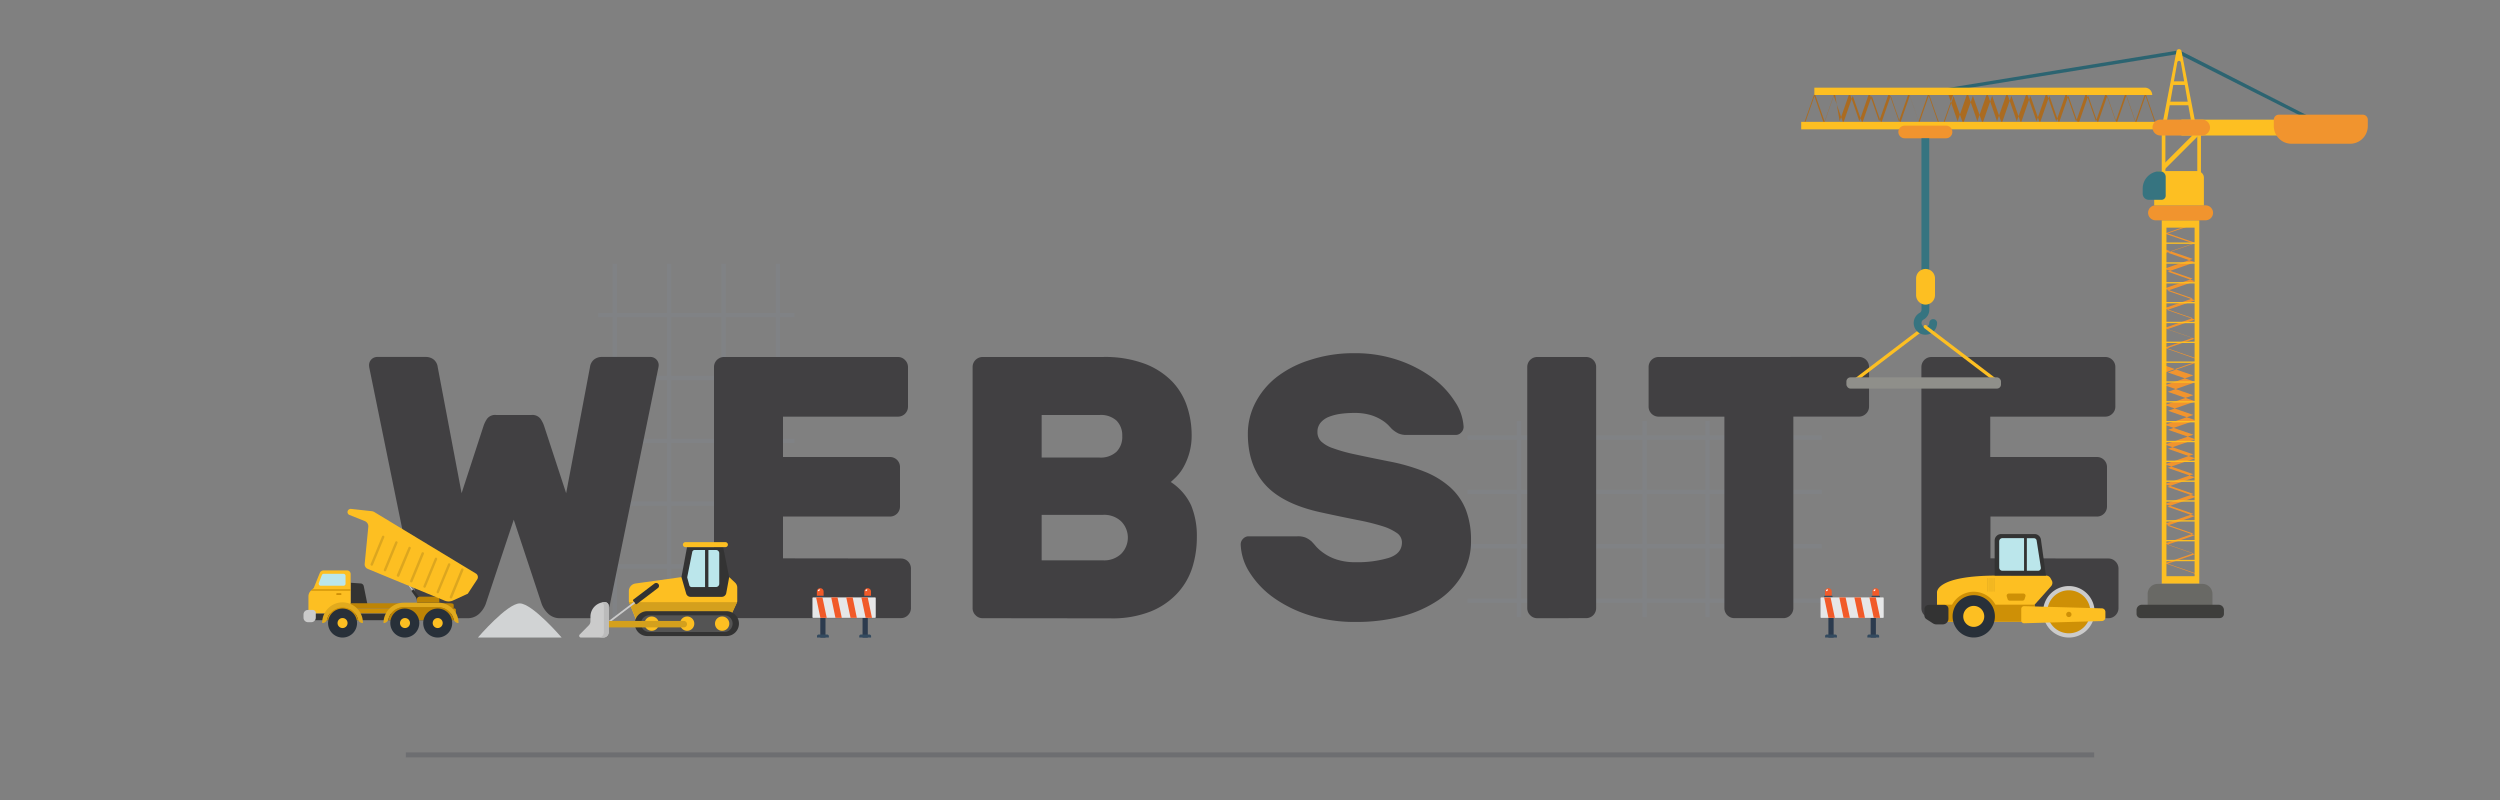 <svg id="OBJECTS" xmlns="http://www.w3.org/2000/svg" viewBox="0 0 500 160.02"><rect x="0" y="0" width="500" height="160.02" fill="#808080" stroke="none"/><defs><style>.cls-1{fill:#808285;}.cls-2{fill:#414042;}.cls-3{fill:#fdbf22;}.cls-4{fill:#333;}.cls-5{fill:#d4a01d;}.cls-6{fill:#545454;}.cls-7{fill:#bbe6eb;}.cls-8{fill:#cbcbcb;}.cls-9{fill:#bbb;}.cls-10{fill:#ce9006;}.cls-11{fill:#bd8405;}.cls-12{fill:#e1aa1e;}.cls-13{fill:#283039;}.cls-14{fill:#dca61f;}.cls-15{fill:#2c6471;}.cls-16{fill:#f1942e;}.cls-17{fill:#aa6b21;}.cls-18{fill:#367480;}.cls-19{fill:#696965;}.cls-20{fill:#3e3e3c;}.cls-21{fill:#8f8f8a;}.cls-22{fill:#e9b020;}.cls-23{fill:#d1d3d4;}.cls-24{fill:#f15a29;}.cls-25{fill:#334a5f;}.cls-26{fill:#fff;}.cls-27{fill:#2c3b4e;}.cls-28{fill:#e6e7e8;}.cls-29{fill:#6d6e71;}</style></defs><rect class="cls-1" x="119.64" y="87.74" width="39.24" height="0.85"/><rect class="cls-1" x="119.64" y="62.61" width="39.24" height="0.85"/><rect class="cls-1" x="119.64" y="75.18" width="39.24" height="0.85"/><rect class="cls-1" x="119.64" y="100.3" width="39.24" height="0.85"/><rect class="cls-1" x="119.64" y="112.87" width="39.24" height="0.85"/><rect class="cls-1" x="122.52" y="52.74" width="0.85" height="70.85"/><rect class="cls-1" x="133.4" y="52.74" width="0.85" height="70.85"/><rect class="cls-1" x="144.28" y="52.74" width="0.85" height="70.85"/><rect class="cls-1" x="155.16" y="52.74" width="0.85" height="70.85"/><rect class="cls-1" x="328.5" y="84.2" width="0.85" height="39.24"/><rect class="cls-1" x="353.63" y="84.2" width="0.85" height="39.24"/><rect class="cls-1" x="341.06" y="84.2" width="0.85" height="39.24"/><rect class="cls-1" x="315.94" y="84.2" width="0.85" height="39.24"/><rect class="cls-1" x="303.37" y="84.2" width="0.85" height="39.24"/><rect class="cls-1" x="293.5" y="87.08" width="70.85" height="0.85"/><rect class="cls-1" x="293.5" y="97.95" width="70.85" height="0.85"/><rect class="cls-1" x="293.5" y="108.83" width="70.85" height="0.85"/><rect class="cls-1" x="293.5" y="119.71" width="70.85" height="0.85"/><path class="cls-2" d="M113.23,98.64,118,73.4a2.3,2.3,0,0,1,.9-1.56,2.51,2.51,0,0,1,1.42-.45h9.78A1.66,1.66,0,0,1,131.74,73a3.31,3.31,0,0,1-.08.6L122,120.81a3.18,3.18,0,0,1-1.19,1.94,3.75,3.75,0,0,1-2.54.89h-6.19a3.34,3.34,0,0,1-2.43-.89,5.17,5.17,0,0,1-1.31-1.94l-5.59-16.87-5.61,16.87a5.14,5.14,0,0,1-1.3,1.94,3.34,3.34,0,0,1-2.43.89H87.25a3.75,3.75,0,0,1-2.54-.89,3.2,3.2,0,0,1-1.2-1.94L73.88,73.63a3.15,3.15,0,0,1-.07-.6,1.64,1.64,0,0,1,1.64-1.64h9.78a2.51,2.51,0,0,1,1.42.45,2.26,2.26,0,0,1,.89,1.56l4.78,25.24,4.41-13.52a5.66,5.66,0,0,1,.67-1.34A2,2,0,0,1,99.27,83h7a2,2,0,0,1,1.87.82,5.66,5.66,0,0,1,.67,1.34Z"/><path class="cls-2" d="M180.19,111.7a2,2,0,0,1,2,2v7.91a2,2,0,0,1-.59,1.42,1.94,1.94,0,0,1-1.42.59H144.8a2,2,0,0,1-2-2V73.4a2,2,0,0,1,2-2h34.79A1.94,1.94,0,0,1,181,72a2,2,0,0,1,.6,1.41v7.92a2,2,0,0,1-2,2h-23V91.4H178a2,2,0,0,1,2,2v7.91a2,2,0,0,1-2,2H156.6v8.36Z"/><path class="cls-2" d="M196.53,123.64a1.9,1.9,0,0,1-1.41-.59,1.94,1.94,0,0,1-.6-1.42V73.4a2,2,0,0,1,2-2h24A22.7,22.7,0,0,1,229,72.77a15.17,15.17,0,0,1,5.48,3.58,13.2,13.2,0,0,1,2.95,5,18.17,18.17,0,0,1,.9,5.57,12.87,12.87,0,0,1-.49,3.77,13.18,13.18,0,0,1-1.15,2.76,9.16,9.16,0,0,1-1.38,1.86c-.48.48-.86.84-1.16,1.09a11.21,11.21,0,0,1,4.07,4.66,16,16,0,0,1,1.15,6.39,20.08,20.08,0,0,1-.89,6,13.71,13.71,0,0,1-3,5.19,14.84,14.84,0,0,1-5.34,3.65,20.84,20.84,0,0,1-8.06,1.38Zm27.92-36.43a4.17,4.17,0,0,0-1.15-3.09A4.64,4.64,0,0,0,219.9,83H208.33v8.51H219.9a4.64,4.64,0,0,0,3.4-1.16A4.18,4.18,0,0,0,224.45,87.21Zm-16.12,24.86h12.32a4.92,4.92,0,0,0,3.58-1.3,4.61,4.61,0,0,0,0-6.5,4.92,4.92,0,0,0-3.58-1.3H208.33Z"/><path class="cls-2" d="M270.81,70.64A26.66,26.66,0,0,1,279.58,72a25.52,25.52,0,0,1,6.91,3.55A17.77,17.77,0,0,1,291,80.35a10,10,0,0,1,1.72,5,1.57,1.57,0,0,1-.49,1.16,1.49,1.49,0,0,1-1.08.48h-9.78a4,4,0,0,1-1.68-.3,5.63,5.63,0,0,1-1.31-.89l-.7-.75A7.05,7.05,0,0,0,276.34,84a9.19,9.19,0,0,0-2.24-1,11.23,11.23,0,0,0-3.29-.41,20.08,20.08,0,0,0-2.73.18,10.23,10.23,0,0,0-2.31.6,4.11,4.11,0,0,0-1.64,1.16,2.8,2.8,0,0,0-.64,1.86,2.62,2.62,0,0,0,.71,1.87,6.47,6.47,0,0,0,2.39,1.38A31.44,31.44,0,0,0,271,90.87q2.74.6,6.86,1.42a38.38,38.38,0,0,1,7.17,2.09,17.08,17.08,0,0,1,5.11,3.17,12,12,0,0,1,3.06,4.48,16.74,16.74,0,0,1,1,6.09,13.31,13.31,0,0,1-1.72,6.79,15.57,15.57,0,0,1-4.81,5.11,23.57,23.57,0,0,1-7.32,3.25,35.68,35.68,0,0,1-9.22,1.12,30.26,30.26,0,0,1-9.25-1.34,25.4,25.4,0,0,1-7.21-3.55,18,18,0,0,1-4.74-5,11.12,11.12,0,0,1-1.79-5.6,1.57,1.57,0,0,1,.49-1.16,1.49,1.49,0,0,1,1.08-.48h9.78a4.1,4.1,0,0,1,1.64.26,4.71,4.71,0,0,1,1.2.78c.19.2.49.52.89,1a9,9,0,0,0,1.61,1.38,9.47,9.47,0,0,0,2.53,1.23,11.73,11.73,0,0,0,3.77.53,21.82,21.82,0,0,0,6.61-.86c1.77-.57,2.65-1.61,2.65-3.1a2.27,2.27,0,0,0-1-1.87,10.42,10.42,0,0,0-2.91-1.38,45,45,0,0,0-5-1.23c-2-.4-4.39-.89-7.13-1.49-5.12-1.1-8.87-2.92-11.23-5.49s-3.55-6-3.55-10.26a13.51,13.51,0,0,1,1.46-6.12,15.63,15.63,0,0,1,4.22-5.16A21,21,0,0,1,262,72,27.66,27.66,0,0,1,270.81,70.64Z"/><path class="cls-2" d="M307.46,123.64a1.9,1.9,0,0,1-1.41-.59,1.94,1.94,0,0,1-.6-1.42V73.4a2,2,0,0,1,2-2h9.78a2,2,0,0,1,2,2v48.23a2,2,0,0,1-2,2Z"/><path class="cls-2" d="M371.81,71.39a2,2,0,0,1,2,2v7.92a1.94,1.94,0,0,1-.6,1.42,2,2,0,0,1-1.42.59H358.67v38.3a2,2,0,0,1-.59,1.42,1.93,1.93,0,0,1-1.42.59h-9.78a2,2,0,0,1-2-2V83.33H331.72a2,2,0,0,1-2-2V73.4a2,2,0,0,1,2-2Z"/><path class="cls-2" d="M421.68,111.7a1.94,1.94,0,0,1,1.42.6,2,2,0,0,1,.6,1.42v7.91a2,2,0,0,1-.6,1.42,1.93,1.93,0,0,1-1.42.59H386.29a1.9,1.9,0,0,1-1.41-.59,1.94,1.94,0,0,1-.6-1.42V73.4a2,2,0,0,1,2-2h34.79a2,2,0,0,1,2,2v7.92a1.94,1.94,0,0,1-.6,1.42,2,2,0,0,1-1.42.59h-23V91.4h21.35a2,2,0,0,1,2,2v7.91a2,2,0,0,1-2,2H398.09v8.36Z"/><path class="cls-3" d="M147.45,120.31l-1.75,3.77H127.25l-1.48-3.77v-2.08a1.55,1.55,0,0,1,1.33-1.53l9.19-1.28h9.55l1.17,1.1a1.39,1.39,0,0,1,.44,1Z"/><path class="cls-4" d="M145.84,115.42l-1.21-6h-7.22l-1.12,6,.94,3.28a.91.91,0,0,0,.88.67h6.24a.92.92,0,0,0,.9-.75Z"/><polygon class="cls-5" points="147.44 120.43 125.82 120.43 127.3 124.08 145.74 124.08 147.44 120.43"/><path class="cls-4" d="M129.44,127.21h15.87a2.48,2.48,0,0,0,2.48-2.48h0a2.49,2.49,0,0,0-2.48-2.49H129.44a2.49,2.49,0,0,0-2.48,2.49h0A2.48,2.48,0,0,0,129.44,127.21Z"/><path class="cls-6" d="M129.86,126.4h15a1.66,1.66,0,0,0,1.66-1.67h0a1.66,1.66,0,0,0-1.66-1.67h-15a1.66,1.66,0,0,0-1.66,1.67h0A1.66,1.66,0,0,0,129.86,126.4Z"/><path class="cls-3" d="M128.91,124.73a1.43,1.43,0,1,0,1.42-1.43A1.43,1.43,0,0,0,128.91,124.73Z"/><path class="cls-3" d="M136,124.73a1.43,1.43,0,1,0,1.42-1.43A1.43,1.43,0,0,0,136,124.73Z"/><path class="cls-3" d="M143,124.73a1.43,1.43,0,1,0,1.42-1.43A1.42,1.42,0,0,0,143,124.73Z"/><path class="cls-3" d="M137.08,109.43h8a.5.5,0,0,0,.5-.5h0a.5.5,0,0,0-.5-.5h-8a.51.51,0,0,0-.5.5h0A.5.5,0,0,0,137.08,109.43Z"/><path class="cls-7" d="M138.46,110.35l-1,5a.55.55,0,0,0,0,.22l.41,1.49a.46.46,0,0,0,.46.35h2.68V110h-2.12A.49.49,0,0,0,138.46,110.35Z"/><path class="cls-7" d="M141.68,110h1.51a.65.65,0,0,1,.66.65v6.09a.65.65,0,0,1-.66.66h-1.51Z"/><path class="cls-4" d="M126.67,120.22l.43.57a.22.22,0,0,0,.3,0l4.18-3.18a.56.56,0,0,0,.11-.79h0a.57.57,0,0,0-.8-.11l-4.18,3.17A.22.22,0,0,0,126.67,120.22Z"/><rect class="cls-8" x="123.04" y="118.68" width="0.36" height="9.22" transform="translate(99.28 295.95) rotate(-127.12)"/><path class="cls-5" d="M119.76,125.48h17a.63.63,0,0,0,.64-.64h0a.64.64,0,0,0-.64-.65h-17Z"/><path class="cls-8" d="M121.74,121.18v5.25a1.07,1.07,0,0,1-1.07,1.08h-4.48a.35.35,0,0,1-.25-.6l1.82-1.85a1.14,1.14,0,0,0,.33-.8v-.93a2.9,2.9,0,0,1,2.9-2.9h0A.76.76,0,0,1,121.74,121.18Z"/><path class="cls-9" d="M120.78,126.43v-5.25a.74.74,0,0,0-.43-.68,3.39,3.39,0,0,1,.64-.07h0a.76.76,0,0,1,.75.75v5.25a1.07,1.07,0,0,1-1.07,1.08h-1A1.07,1.07,0,0,0,120.78,126.43Z"/><path class="cls-4" d="M83.61,119.76l.18-.13a.17.17,0,0,0,0-.23l-1-1.42a.16.16,0,0,0-.23,0l-.18.13a.17.17,0,0,0,0,.23l1,1.43A.16.16,0,0,0,83.61,119.76Z"/><rect class="cls-8" x="82.08" y="117.04" width="0.19" height="1.07" transform="translate(217.59 164.86) rotate(144.2)"/><path class="cls-4" d="M72.1,116.69a.67.67,0,0,1,.65.53l.72,3.56H70.13v-4.23Z"/><path class="cls-3" d="M62.2,118.11l.55-.52,1.21-3a.83.83,0,0,1,.76-.51H69.4a.73.73,0,0,1,.73.73v7.88H62.29a.6.6,0,0,1-.6-.6v-2.8A1.6,1.6,0,0,1,62.2,118.11Z"/><path class="cls-7" d="M69.11,115.18v1.56a.41.41,0,0,1-.41.41H64.16a.41.41,0,0,1-.39-.56l.6-1.56a.42.42,0,0,1,.39-.27H68.7A.42.42,0,0,1,69.11,115.18Z"/><path class="cls-10" d="M70.07,121.65h21.1a0,0,0,0,1,0,0v1a0,0,0,0,1,0,0H70.4a.32.32,0,0,1-.32-.32v-.72A0,0,0,0,1,70.07,121.65Z" transform="translate(161.25 244.33) rotate(180)"/><path class="cls-4" d="M63,122.69H90.53a.65.65,0,0,1,.65.65V124a0,0,0,0,1,0,0h-29a0,0,0,0,1,0,0v-.56A.8.8,0,0,1,63,122.69Z" transform="translate(153.39 246.73) rotate(180)"/><path class="cls-11" d="M90.74,121.06v.59H70.13v-1H90C90.41,120.68,90.74,120.66,90.74,121.06Z"/><path class="cls-10" d="M62.2,118.11l.25-.24h7.68v.26h-8Z"/><path class="cls-12" d="M68.51,121.44a3.17,3.17,0,0,0-3.08,2.43,1,1,0,0,1-.92.74h0a.07.07,0,0,1-.07-.07,4.07,4.07,0,0,1,8.14,0,.08.08,0,0,1-.07.07h0a1,1,0,0,1-.92-.74A3.17,3.17,0,0,0,68.51,121.44Z"/><path class="cls-10" d="M65.43,123.87a3.17,3.17,0,0,1,6.16,0,.64.64,0,0,0,.06.18H65.37Z"/><path class="cls-13" d="M65.61,124.61a2.9,2.9,0,1,0,2.9-2.9A2.9,2.9,0,0,0,65.61,124.61Z"/><path class="cls-3" d="M67.51,124.61a1,1,0,1,0,2,0,1,1,0,1,0-2,0Z"/><path class="cls-8" d="M63.16,122.6v.93a.91.91,0,0,1-.91.91H61.6a.9.9,0,0,1-.9-.9v-.65a.9.9,0,0,1,.9-.9h.95A.62.62,0,0,1,63.16,122.6Z"/><path class="cls-12" d="M80.76,120.54h6.89a4.06,4.06,0,0,1,4.06,4,.07.07,0,0,1-.06.07,1,1,0,0,1-.92-.74,3.18,3.18,0,0,0-3.08-2.43H80.76a3.17,3.17,0,0,0-3.08,2.43,1,1,0,0,1-.92.74.07.07,0,0,1-.06-.07A4.06,4.06,0,0,1,80.76,120.54Z"/><path class="cls-11" d="M77.68,123.87a3.17,3.17,0,0,1,3.08-2.43h6.89a3.18,3.18,0,0,1,3.08,2.43.64.64,0,0,0,.06.18H77.62A.64.64,0,0,0,77.68,123.87Z"/><path class="cls-13" d="M78.06,124.61a2.9,2.9,0,1,0,2.9-2.9A2.9,2.9,0,0,0,78.06,124.61Z"/><path class="cls-3" d="M80,124.61a1,1,0,1,0,1-1A1,1,0,0,0,80,124.61Z"/><path class="cls-13" d="M84.64,124.61a2.9,2.9,0,1,0,2.89-2.9A2.89,2.89,0,0,0,84.64,124.61Z"/><path class="cls-3" d="M86.54,124.61a1,1,0,1,0,1-1A1,1,0,0,0,86.54,124.61Z"/><path class="cls-11" d="M83.37,119.36h4.49a0,0,0,0,1,0,0V120a.55.55,0,0,1-.55.55H83.92a.55.55,0,0,1-.55-.55v-.63A0,0,0,0,1,83.37,119.36Z" transform="translate(171.23 239.89) rotate(180)"/><path class="cls-3" d="M88.86,120.1l-15.28-6.31a1,1,0,0,1-.64-1.07l.72-7.34a1.14,1.14,0,0,0-.69-1.16L69.9,103a.64.64,0,0,1-.4-.59h0a.65.65,0,0,1,.71-.63l4.17.46a1.38,1.38,0,0,1,.47.16l20.32,12.3a.84.84,0,0,1,.27,1.18l-1.88,2.86-3,1.38A2.1,2.1,0,0,1,88.86,120.1Z"/><path class="cls-14" d="M74.58,113l2.28-5.53a.25.25,0,0,0-.13-.32h0a.24.24,0,0,0-.32.13l-2.28,5.52a.26.26,0,0,0,.13.33h0A.25.25,0,0,0,74.58,113Z"/><path class="cls-14" d="M77.22,114.13l2.28-5.53a.25.25,0,0,0-.13-.32h0a.23.23,0,0,0-.32.13l-2.28,5.52a.25.25,0,0,0,.13.32l0,0A.25.25,0,0,0,77.22,114.13Z"/><path class="cls-14" d="M79.86,115.21l2.28-5.52a.25.25,0,0,0-.13-.32l0,0a.24.24,0,0,0-.32.14L79.37,115a.25.25,0,0,0,.13.32l0,0A.24.24,0,0,0,79.86,115.21Z"/><path class="cls-14" d="M80.41,113.17h6a.25.25,0,0,1,.25.25v0a.25.25,0,0,1-.25.25h-6a.25.25,0,0,1-.25-.25v0a.24.24,0,0,1,.24-.24Z" transform="translate(220.06 79.59) rotate(112.41)"/><path class="cls-14" d="M85.14,117.39l2.28-5.52a.25.25,0,0,0-.13-.32l0,0a.25.25,0,0,0-.32.13l-2.28,5.53a.25.25,0,0,0,.13.32l0,0A.24.24,0,0,0,85.14,117.39Z"/><path class="cls-14" d="M87.78,118.48,90.06,113a.26.26,0,0,0-.13-.33h0a.25.25,0,0,0-.32.13l-2.28,5.53a.25.25,0,0,0,.13.32l0,0A.24.24,0,0,0,87.78,118.48Z"/><path class="cls-14" d="M90.42,119.57,92.7,114a.24.24,0,0,0-.14-.31l0,0a.25.25,0,0,0-.32.13l-2.28,5.53a.25.25,0,0,0,.13.32h0A.23.23,0,0,0,90.42,119.57Z"/><path class="cls-10" d="M67.42,119h.7a.18.18,0,0,0,.18-.18h0a.19.19,0,0,0-.18-.19h-.7a.19.19,0,0,0-.18.19h0A.18.18,0,0,0,67.42,119Z"/><path class="cls-15" d="M463.25,24.71a.32.32,0,0,0,.29-.18.33.33,0,0,0-.14-.45l-27.48-14a.36.36,0,0,0-.21,0L387.08,18a.34.34,0,0,0-.28.38.34.34,0,0,0,.39.28l48.52-7.87L463.1,24.67A.26.26,0,0,0,463.25,24.71Z"/><rect class="cls-3" x="436.27" y="23.92" width="23.52" height="3.17" transform="translate(896.07 51.02) rotate(180)"/><path class="cls-16" d="M458.29,23h11.77a3.54,3.54,0,0,1,3.54,3.54v1.27a1,1,0,0,1-1,1H455.8a1,1,0,0,1-1-1V26.49A3.54,3.54,0,0,1,458.29,23Z" transform="translate(928.36 51.75) rotate(180)"/><path class="cls-3" d="M436.16,12.45a.36.36,0,0,0-.7,0l-2.18,12.34h-.79l2.81-14.58a.52.52,0,0,1,1,0l2.81,14.58h-.79Z"/><path class="cls-3" d="M432.35,25.87v9.24h7.84V25.87Zm.73.86h6.38v7.52h-6.38Z"/><path class="cls-16" d="M433.08,50.67s0-.06.08-.08l5.48-1.9-5.48-1.9c-.05,0-.08,0-.08-.07s0-.06.08-.08l5.69-2a.31.31,0,0,1,.25,0s0,.1-.05.13l-5.48,1.9,5.48,1.9s0,0,0,0h.05s0,0,0,0h0a.14.14,0,0,1-.08.07l-5.48,1.9,5.48,1.9h.05l0,0v0h0s0,0,0,0h-.05l-5.48,1.9,5.48,1.91h0l0,0h0l0,0s0,0,0,0h0s0,0,0,0h-.05l-5.48,1.9,5.48,1.9h0l0,0h0l0,0a0,0,0,0,0,0,0h0a.13.13,0,0,1,0,.05h-.05l-5.48,1.9,5.48,1.9h0l0,0h0l0,0a0,0,0,0,0,0,0h0a.13.13,0,0,1,0,.05h0s0,0,0,0l-5.48,1.9,5.48,1.9h0l0,0h0s0,0,0,0a0,0,0,0,0,0,0h0a.13.13,0,0,1,0,0h0s0,0,0,0l-5.48,1.9,5.48,1.9c.05,0,.08,0,.08.08a.09.09,0,0,1,0,0,.31.31,0,0,1-.25,0l-5.69-2c-.05,0-.08,0-.08-.08s0-.06.08-.07l5.48-1.9-5.48-1.91c-.05,0-.08,0-.08-.07s0-.06.08-.07l5.48-1.9-5.48-1.9c-.05,0-.08-.05-.08-.08s0,0,.08-.07l5.48-1.9-5.48-1.9c-.05,0-.08,0-.08-.08s0-.05.08-.07l5.48-1.9-5.48-1.9c-.05,0-.08,0-.08-.08s0,0,.08-.07l5.48-1.9-5.48-1.9C433.11,50.72,433.08,50.7,433.08,50.67Z"/><path class="cls-16" d="M433.08,74.54s0-.06.08-.08l5.69-2a.31.31,0,0,1,.25,0s0,.1-.05.13l-5.48,1.9,5.48,1.9h.07a0,0,0,0,0,0,0h0a.14.14,0,0,1-.08.07l-5.48,1.9,5.48,1.9h.07s0,0,0,0h0s0,0,0,0h0l0,0-5.48,1.9,5.48,1.9h0l0,0h0s0,0,0,0h0s0,0,0,0h0l0,0-5.48,1.9,5.48,1.9h0l0,0h0s0,0,0,0h0s0,0,0,0h-.05l-5.48,1.9,5.48,1.91h0l0,0h0l0,0a0,0,0,0,0,0,0h0a.13.13,0,0,1,0,0h-.05l-5.48,1.9,5.48,1.9h0l0,0h0l0,0v0h0a.13.13,0,0,1,0,0h-.05l-5.48,1.9,5.48,1.9c.05,0,.08.05.08.08a0,0,0,0,0,0,0s0,.07-.07.09l-5.48,1.9,5.48,1.9h0l0,0h0l0,0a0,0,0,0,0,0,0h0a.13.13,0,0,1,0,0h-.05l-5.48,1.9,5.48,1.9h.05l0,0a0,0,0,0,0,0,0h0a.13.13,0,0,1,0,0h0s0,0,0,0l-5.48,1.9,5.48,1.9h.07a0,0,0,0,0,0,0h0a.13.13,0,0,1,0,0h0s0,0,0,0l-5.48,1.9,5.48,1.9c.05,0,.08.05.08.07a.05.05,0,0,1,0,0,.27.27,0,0,1-.25,0l-5.69-2c-.05,0-.08,0-.08-.07s0-.06.08-.07l5.48-1.91-5.48-1.9c-.05,0-.08,0-.08-.07s0-.06.08-.07l5.48-1.9-5.48-1.9c-.05,0-.08,0-.08-.08s0,0,.08-.07l5.48-1.9-5.48-1.9c-.05,0-.08-.05-.08-.08s0,0,.08-.07l5.52-1.92-5.52-1.91c-.05,0-.08,0-.08-.08s0,0,.08-.07l5.48-1.9-5.48-1.9c-.05,0-.08,0-.08-.08s0,0,.08-.07l5.48-1.9-5.48-1.9c-.05,0-.08,0-.08-.08s0,0,.08-.07l5.48-1.9-5.48-1.9c-.05,0-.08,0-.08-.07s0-.06.08-.08l5.48-1.9-5.48-1.9c-.05,0-.08,0-.08-.07s0-.06.08-.08l5.48-1.9-5.48-1.9c-.05,0-.08,0-.08-.07s0-.06.08-.08l5.48-1.9-5.48-1.9C433.11,74.59,433.08,74.57,433.08,74.54Z"/><path class="cls-17" d="M366.89,18.74s-.06,0-.07.08l-1.9,5.48L363,18.82c0-.05,0-.08-.07-.08s-.06,0-.07.08l-2,5.69a.31.31,0,0,0,0,.25c0,.06.09,0,.12-.05l1.9-5.47,1.9,5.47v0s0,0,0,0h0l0,0h0s.05,0,.07-.08l1.9-5.47,1.9,5.47s0,0,0,0,0,0,0,0h0s0,0,0,0h0a.05.05,0,0,0,0,0h0l0,0,1.9-5.47,1.9,5.47v0s0,0,0,0h0s0,0,0,0h0a.05.05,0,0,0,0,0h0l0,0,1.9-5.47,1.9,5.47v0s0,0,0,0h0s0,0,0,0h0a.05.05,0,0,0,0,0h0v0s0,0,0,0l1.9-5.47,1.9,5.47v0a0,0,0,0,0,0,0h0v0h0a.05.05,0,0,0,0,0h0s0,0,0,0l1.9-5.47,1.9,5.47v0l0,0h0v0h0a.05.05,0,0,0,0,0h0s0,0,0,0l1.9-5.47,1.91,5.47c0,.05,0,.08.07.08s0,0,.05,0a.31.31,0,0,0,0-.25l-2-5.69c0-.05,0-.08-.08-.08s-.05,0-.07.08l-1.9,5.48-1.9-5.48c0-.05,0-.08-.07-.08s-.06,0-.08.08l-1.9,5.48-1.9-5.48c0-.05,0-.08-.07-.08s-.06,0-.08.08l-1.9,5.48-1.9-5.48c0-.05,0-.08-.07-.08s-.06,0-.08.08l-1.9,5.48-1.9-5.48c0-.05,0-.08-.07-.08s-.06,0-.07.08l-1.91,5.48L367,18.82C367,18.77,366.92,18.74,366.89,18.74Z"/><path class="cls-17" d="M390.76,18.74s-.05,0-.07.08l-2,5.69a.35.35,0,0,0,0,.25c0,.06.09,0,.12-.05l1.9-5.47,1.9,5.47a0,0,0,0,1,0,0s0,0,0,0h0l0,0h0s.06,0,.07-.08l1.9-5.47,1.9,5.47v0a0,0,0,0,1,0,0h0l0,0h0s0,0,.05,0h0v0s0,0,0,0l1.9-5.47,1.9,5.47s0,0,0,0,0,0,0,0h0v0h0s0,0,.05,0h0a.05.05,0,0,0,0,0l1.9-5.47,1.9,5.47s0,0,0,0,0,0,0,0h0s0,0,0,0h0s0,0,0,0h0l0,0,1.9-5.47,1.9,5.47s0,0,0,0,0,0,0,0h0v0h0a.05.05,0,0,0,0,0h0s0,0,0,0l1.9-5.47,1.9,5.47v0a0,0,0,0,0,0,0h0s0,0,0,0h0a.05.05,0,0,0,0,0h0s0,0,0,0l1.9-5.47,1.9,5.47c0,.05,0,.08.07.08h0s.07,0,.1-.07l1.9-5.47,1.9,5.47v0a0,0,0,0,0,0,0h0s0,0,0,0h0a.05.05,0,0,0,0,0h0v0s0,0,0,0l1.9-5.47,1.9,5.47v0l0,0h0l0,0h0a.05.05,0,0,0,0,0h0s0,0,0,0l1.9-5.47,1.91,5.47v0l0,0h0l0,0h0a.05.05,0,0,0,.05,0h0s0,0,0,0l1.9-5.47,1.9,5.47c0,.05.05.08.08.08s0,0,.05,0a.31.31,0,0,0,0-.25l-2-5.69c0-.05-.05-.08-.08-.08s0,0-.07.08l-1.9,5.48-1.9-5.48c0-.05,0-.08-.08-.08s-.05,0-.07.08l-1.9,5.48-1.9-5.48c0-.05,0-.08-.07-.08s-.06,0-.08.08l-1.9,5.48-1.9-5.48c0-.05,0-.08-.07-.08s-.06,0-.08.08l-1.91,5.53-1.92-5.53c0-.05,0-.08-.07-.08s-.06,0-.08.08l-1.9,5.48-1.9-5.48c0-.05,0-.08-.07-.08s-.06,0-.08.08l-1.9,5.48-1.9-5.48c0-.05,0-.08-.07-.08s-.06,0-.07.08l-1.91,5.48-1.9-5.48c0-.05,0-.08-.07-.08s-.06,0-.07.08l-1.91,5.48-1.9-5.48c0-.05,0-.08-.07-.08s-.06,0-.07.08l-1.9,5.48-1.9-5.48c0-.05-.05-.08-.08-.08s0,0-.07.08l-1.9,5.48-1.9-5.48C390.82,18.77,390.79,18.74,390.76,18.74Z"/><path class="cls-3" d="M432.35,44.06v72.66h7.51V44.06Zm.94,1.47h5.63v69.71h-5.63Z"/><rect class="cls-3" x="432.96" y="48.49" width="6.17" height="0.27" transform="translate(872.09 97.26) rotate(180)"/><rect class="cls-3" x="432.96" y="52.46" width="6.17" height="0.27" transform="translate(872.09 105.19) rotate(180)"/><rect class="cls-3" x="432.96" y="56.43" width="6.17" height="0.27" transform="translate(872.09 113.12) rotate(180)"/><rect class="cls-3" x="432.96" y="60.39" width="6.17" height="0.27" transform="translate(872.09 121.06) rotate(180)"/><rect class="cls-3" x="432.96" y="64.36" width="6.17" height="0.27" transform="translate(872.09 128.99) rotate(180)"/><rect class="cls-3" x="432.96" y="68.33" width="6.17" height="0.27" transform="translate(872.09 136.93) rotate(180)"/><rect class="cls-3" x="432.96" y="72.29" width="6.17" height="0.27" transform="translate(872.09 144.86) rotate(180)"/><rect class="cls-3" x="432.96" y="76.26" width="6.17" height="0.27" transform="translate(872.09 152.8) rotate(180)"/><rect class="cls-3" x="432.96" y="80.23" width="6.17" height="0.27" transform="translate(872.09 160.73) rotate(180)"/><rect class="cls-3" x="432.96" y="84.2" width="6.17" height="0.27" transform="translate(872.09 168.67) rotate(180)"/><rect class="cls-3" x="432.96" y="88.16" width="6.17" height="0.27" transform="translate(872.09 176.6) rotate(180)"/><rect class="cls-3" x="432.96" y="92.13" width="6.17" height="0.27" transform="translate(872.09 184.53) rotate(180)"/><rect class="cls-3" x="432.96" y="96.1" width="6.17" height="0.27" transform="translate(872.09 192.47) rotate(180)"/><rect class="cls-3" x="432.96" y="100.07" width="6.17" height="0.27" transform="translate(872.09 200.4) rotate(180)"/><rect class="cls-3" x="432.96" y="104.03" width="6.17" height="0.27" transform="translate(872.09 208.34) rotate(180)"/><rect class="cls-3" x="432.96" y="108" width="6.17" height="0.27" transform="translate(872.09 216.27) rotate(180)"/><rect class="cls-3" x="432.96" y="111.97" width="6.17" height="0.27" transform="translate(872.09 224.21) rotate(180)"/><rect class="cls-3" x="360.24" y="24.38" width="72.11" height="1.5" transform="translate(792.59 50.25) rotate(180)"/><path class="cls-3" d="M362.87,19h67.58A1.49,1.49,0,0,0,429,17.53H362.87Z"/><path class="cls-16" d="M431.11,44.06h10a1.5,1.5,0,0,0,1.5-1.5h0a1.5,1.5,0,0,0-1.5-1.49h-10a1.49,1.49,0,0,0-1.49,1.49h0A1.5,1.5,0,0,0,431.11,44.06Z"/><path class="cls-3" d="M440.78,35.54v5.53h-9.94V35.42A1.17,1.17,0,0,1,432,34.25h7.48A1.29,1.29,0,0,1,440.78,35.54Z"/><polygon class="cls-3" points="432.79 34.02 439.8 27.01 439.17 26.38 432.46 33.09 432.79 34.02"/><path class="cls-18" d="M433.14,35.39v3.74a.83.83,0,0,1-.83.83h-2.55a1.22,1.22,0,0,1-1.22-1.22v-1A3.46,3.46,0,0,1,432,34.25h0A1.14,1.14,0,0,1,433.14,35.39Z"/><path class="cls-16" d="M432.11,27.1h8.32A1.59,1.59,0,0,0,442,25.51h0a1.59,1.59,0,0,0-1.59-1.59h-8.32a1.59,1.59,0,0,0-1.59,1.59h0A1.59,1.59,0,0,0,432.11,27.1Z"/><rect class="cls-3" x="433.57" y="20.33" width="4.4" height="0.72" transform="translate(871.54 41.38) rotate(180)"/><rect class="cls-3" x="434.42" y="16.26" width="2.69" height="0.72" transform="translate(871.54 33.25) rotate(180)"/><path class="cls-16" d="M380.94,27.66h8.27a1.26,1.26,0,0,0,1.26-1.27h0a1.25,1.25,0,0,0-1.26-1.26h-8.27a1.26,1.26,0,0,0-1.27,1.26h0A1.27,1.27,0,0,0,380.94,27.66Z"/><path class="cls-19" d="M429.56,116.72h13a0,0,0,0,1,0,0V119a2,2,0,0,1-2,2H431.6a2,2,0,0,1-2-2v-2.3A0,0,0,0,1,429.56,116.72Z" transform="translate(872.09 237.78) rotate(180)"/><path class="cls-20" d="M428.15,121h15.79a.84.84,0,0,1,.84.84v.77a1.06,1.06,0,0,1-1.06,1.06H428.36a1.06,1.06,0,0,1-1.06-1.06v-.77A.85.85,0,0,1,428.15,121Z" transform="translate(872.09 244.62) rotate(180)"/><path class="cls-3" d="M370.76,76.6a.37.37,0,0,0,.2-.07l14.31-10.89a.33.33,0,1,0-.4-.53L370.56,76a.34.34,0,0,0,.2.6Z"/><path class="cls-18" d="M384,62.53a.71.71,0,0,0,.3-.62v-2h1.56v2a2.23,2.23,0,0,1-1.14,2,.77.77,0,0,0-.42.69.78.78,0,0,0,1.56,0,.78.78,0,0,1,1.56,0A2.34,2.34,0,1,1,384,62.53Z"/><rect class="cls-18" x="384.29" y="27.66" width="1.56" height="28.12" transform="translate(770.14 83.43) rotate(180)"/><path class="cls-3" d="M385.07,60.92h0A1.89,1.89,0,0,0,387,59V55.69a1.89,1.89,0,0,0-1.89-1.9h0a1.9,1.9,0,0,0-1.89,1.9V59A1.89,1.89,0,0,0,385.07,60.92Z"/><path class="cls-3" d="M399.38,76.6a.35.35,0,0,0,.27-.14.32.32,0,0,0-.07-.46L385.27,65.11a.32.32,0,0,0-.46.06.33.33,0,0,0,.06.47l14.31,10.89A.37.37,0,0,0,399.38,76.6Z"/><rect class="cls-21" x="369.28" y="75.47" width="30.92" height="2.25" rx="0.82" transform="translate(769.48 153.19) rotate(180)"/><path class="cls-8" d="M408.62,122.36a5.15,5.15,0,1,0,5.14-5.15A5.15,5.15,0,0,0,408.62,122.36Z"/><path class="cls-3" d="M387.4,124.33v-5.82s-.45-3.39,12-3.39h9.81a1,1,0,0,1,.89.51l.25.45a1,1,0,0,1-.12,1.15l-3.31,3.71v3.39Z"/><path class="cls-4" d="M409.19,115.12l-1-7.19a1.29,1.29,0,0,0-1.29-1.12h-6.67a1.3,1.3,0,0,0-1.3,1.3v7Z"/><path class="cls-7" d="M407.33,108.12l.84,5.38a.56.56,0,0,1-.56.65h-2.24v-6.51h1.4A.56.56,0,0,1,407.33,108.12Z"/><path class="cls-7" d="M399.84,107.64h4.33a.64.64,0,0,1,.64.64v5.24a.64.64,0,0,1-.64.64h-4.33a0,0,0,0,1,0,0v-6.52A0,0,0,0,1,399.84,107.64Z" transform="translate(804.65 221.79) rotate(180)"/><path class="cls-10" d="M409.47,122.36a4.3,4.3,0,1,0,4.29-4.3A4.3,4.3,0,0,0,409.47,122.36Z"/><path class="cls-10" d="M390.41,120.94a4.93,4.93,0,0,1,8.68,0h7.81v3.39H387.4v-3.39Z"/><path class="cls-4" d="M389.69,121.73v2a1.15,1.15,0,0,1-1.14,1.15h-1.28a1.3,1.3,0,0,1-.69-.21l-1.31-.85a.83.83,0,0,1-.38-.7v-1.31a.83.83,0,0,1,.83-.83h3.18A.79.79,0,0,1,389.69,121.73Z"/><path class="cls-3" d="M404.82,124.65l15.56-.44a.72.72,0,0,0,.7-.72v-1.1a.72.72,0,0,0-.7-.72l-15.56-.44a.56.56,0,0,0-.57.56v2.3A.55.55,0,0,0,404.82,124.65Z"/><path class="cls-10" d="M413.24,122.89a.53.53,0,1,0,.52-.53A.52.52,0,0,0,413.24,122.89Z"/><path class="cls-13" d="M390.52,123.27a4.23,4.23,0,1,0,4.23-4.23A4.23,4.23,0,0,0,390.52,123.27Z"/><path class="cls-3" d="M392.65,123.27a2.1,2.1,0,1,0,2.1-2.09A2.1,2.1,0,0,0,392.65,123.27Z"/><path class="cls-10" d="M401.94,120.13h2.56a.44.44,0,0,0,.41-.29l.18-.57a.43.43,0,0,0-.41-.56h-2.93a.43.43,0,0,0-.4.56l.18.57A.43.43,0,0,0,401.94,120.13Z"/><path class="cls-22" d="M398.82,118.35h0a.11.11,0,0,0,.11-.12v-2.52a.11.11,0,0,0-.11-.11h0a.11.11,0,0,0-.11.11v2.52A.11.11,0,0,0,398.82,118.35Z"/><path class="cls-22" d="M398.4,118.35h0a.11.11,0,0,0,.11-.12v-2.52a.11.11,0,0,0-.11-.11h0a.11.11,0,0,0-.11.11v2.52A.11.11,0,0,0,398.4,118.35Z"/><path class="cls-22" d="M398,118.35h0a.11.11,0,0,0,.11-.12v-2.52a.11.11,0,0,0-.11-.11h0a.11.11,0,0,0-.11.11v2.52A.11.11,0,0,0,398,118.35Z"/><path class="cls-22" d="M397.56,118.35h0a.11.11,0,0,0,.11-.12v-2.52a.11.11,0,0,0-.11-.11h0a.11.11,0,0,0-.11.11v2.52A.11.11,0,0,0,397.56,118.35Z"/><path class="cls-23" d="M95.58,127.51h16.75s-5.85-6.82-8.37-6.83S95.58,127.51,95.58,127.51Z"/><path class="cls-24" d="M164.76,119.32h-1.39v-1a.67.67,0,0,1,.67-.68h0a.67.67,0,0,1,.68.68v1Z"/><path class="cls-25" d="M164.91,119.47h-1.69v-.17a.14.14,0,0,1,.15-.15h1.38a.15.15,0,0,1,.15.15v.17Z"/><path class="cls-26" d="M163.88,118.14c-.1.09-.23.12-.28.08s0-.17.08-.26.22-.12.27-.07,0,.16-.07.25Z"/><path class="cls-24" d="M174.25,119.32h-1.39v-1a.67.67,0,0,1,.67-.68h0a.67.67,0,0,1,.67.68v1Z"/><path class="cls-25" d="M174.4,119.47h-1.69v-.17a.15.15,0,0,1,.15-.15h1.38a.14.14,0,0,1,.15.15v.17Z"/><path class="cls-26" d="M173.37,118.14c-.09.09-.22.12-.27.08s0-.17.07-.26.23-.12.28-.07,0,.16-.08.25Z"/><polygon class="cls-27" points="172.51 123.58 173.56 123.58 173.56 127.51 172.51 127.51 172.51 123.58 172.51 123.58"/><path class="cls-25" d="M174.22,127.51v-.28a.32.32,0,0,0-.33-.32h-1.72a.32.32,0,0,0-.32.32v.28Z"/><polygon class="cls-27" points="164.06 123.58 165.1 123.58 165.1 127.51 164.06 127.51 164.06 123.58 164.06 123.58"/><path class="cls-28" d="M175,119.48H162.65a.16.16,0,0,0-.16.15v3.8a.16.16,0,0,0,.16.15H175a.15.15,0,0,0,.15-.15v-3.8a.15.15,0,0,0-.15-.15Z"/><polygon class="cls-24" points="174.4 123.58 173.13 123.58 172.27 119.48 173.54 119.48 174.4 123.58 174.4 123.58"/><polygon class="cls-24" points="171.37 123.58 170.11 123.58 169.25 119.48 170.53 119.48 171.37 123.58 171.37 123.58"/><polygon class="cls-24" points="168.36 123.58 167.09 123.58 166.24 119.48 167.5 119.48 168.36 123.58 168.36 123.58"/><polygon class="cls-24" points="165.35 123.58 164.08 123.58 163.22 119.48 164.49 119.48 165.35 123.58 165.35 123.58"/><path class="cls-25" d="M165.77,127.51v-.28a.32.32,0,0,0-.33-.32h-1.72a.32.32,0,0,0-.32.32v.28Z"/><path class="cls-24" d="M366.38,119.32H365v-1a.67.67,0,0,1,.67-.68h0a.67.67,0,0,1,.68.68v1Z"/><path class="cls-25" d="M366.53,119.47h-1.7v-.17a.15.15,0,0,1,.16-.15h1.38a.14.14,0,0,1,.14.15v.17Z"/><path class="cls-26" d="M365.5,118.14c-.1.09-.23.12-.28.08s0-.17.07-.26.23-.12.28-.07,0,.16-.07.25Z"/><path class="cls-24" d="M375.87,119.32h-1.39v-1a.67.67,0,0,1,.67-.68h0a.67.67,0,0,1,.67.68v1Z"/><path class="cls-25" d="M376,119.47h-1.69v-.17a.14.14,0,0,1,.15-.15h1.38a.15.15,0,0,1,.15.15v.17Z"/><path class="cls-26" d="M375,118.14a.26.26,0,0,1-.28.08c0-.06,0-.17.08-.26s.22-.12.28-.07,0,.16-.08.25Z"/><polygon class="cls-27" points="374.13 123.58 375.18 123.58 375.18 127.51 374.13 127.51 374.13 123.58 374.13 123.58"/><path class="cls-25" d="M375.83,127.51v-.28a.32.32,0,0,0-.32-.32h-1.72a.32.32,0,0,0-.32.32v.28Z"/><polygon class="cls-27" points="365.68 123.58 366.73 123.58 366.73 127.51 365.68 127.51 365.68 123.58 365.68 123.58"/><path class="cls-28" d="M376.59,119.48H364.27a.16.16,0,0,0-.16.15v3.8a.15.15,0,0,0,.16.15h12.32a.15.15,0,0,0,.15-.15v-3.8a.15.15,0,0,0-.15-.15Z"/><polygon class="cls-24" points="376.02 123.58 374.75 123.58 373.88 119.48 375.16 119.48 376.02 123.58 376.02 123.58"/><polygon class="cls-24" points="372.99 123.58 371.73 123.58 370.87 119.48 372.15 119.48 372.99 123.58 372.99 123.58"/><polygon class="cls-24" points="369.98 123.58 368.71 123.58 367.86 119.48 369.12 119.48 369.98 123.58 369.98 123.58"/><polygon class="cls-24" points="366.97 123.58 365.69 123.58 364.83 119.48 366.11 119.48 366.97 123.58 366.97 123.58"/><path class="cls-25" d="M367.39,127.51v-.28a.32.32,0,0,0-.33-.32h-1.72a.32.32,0,0,0-.32.32v.28Z"/><rect class="cls-29" x="81.17" y="150.48" width="337.66" height="1"/></svg>
